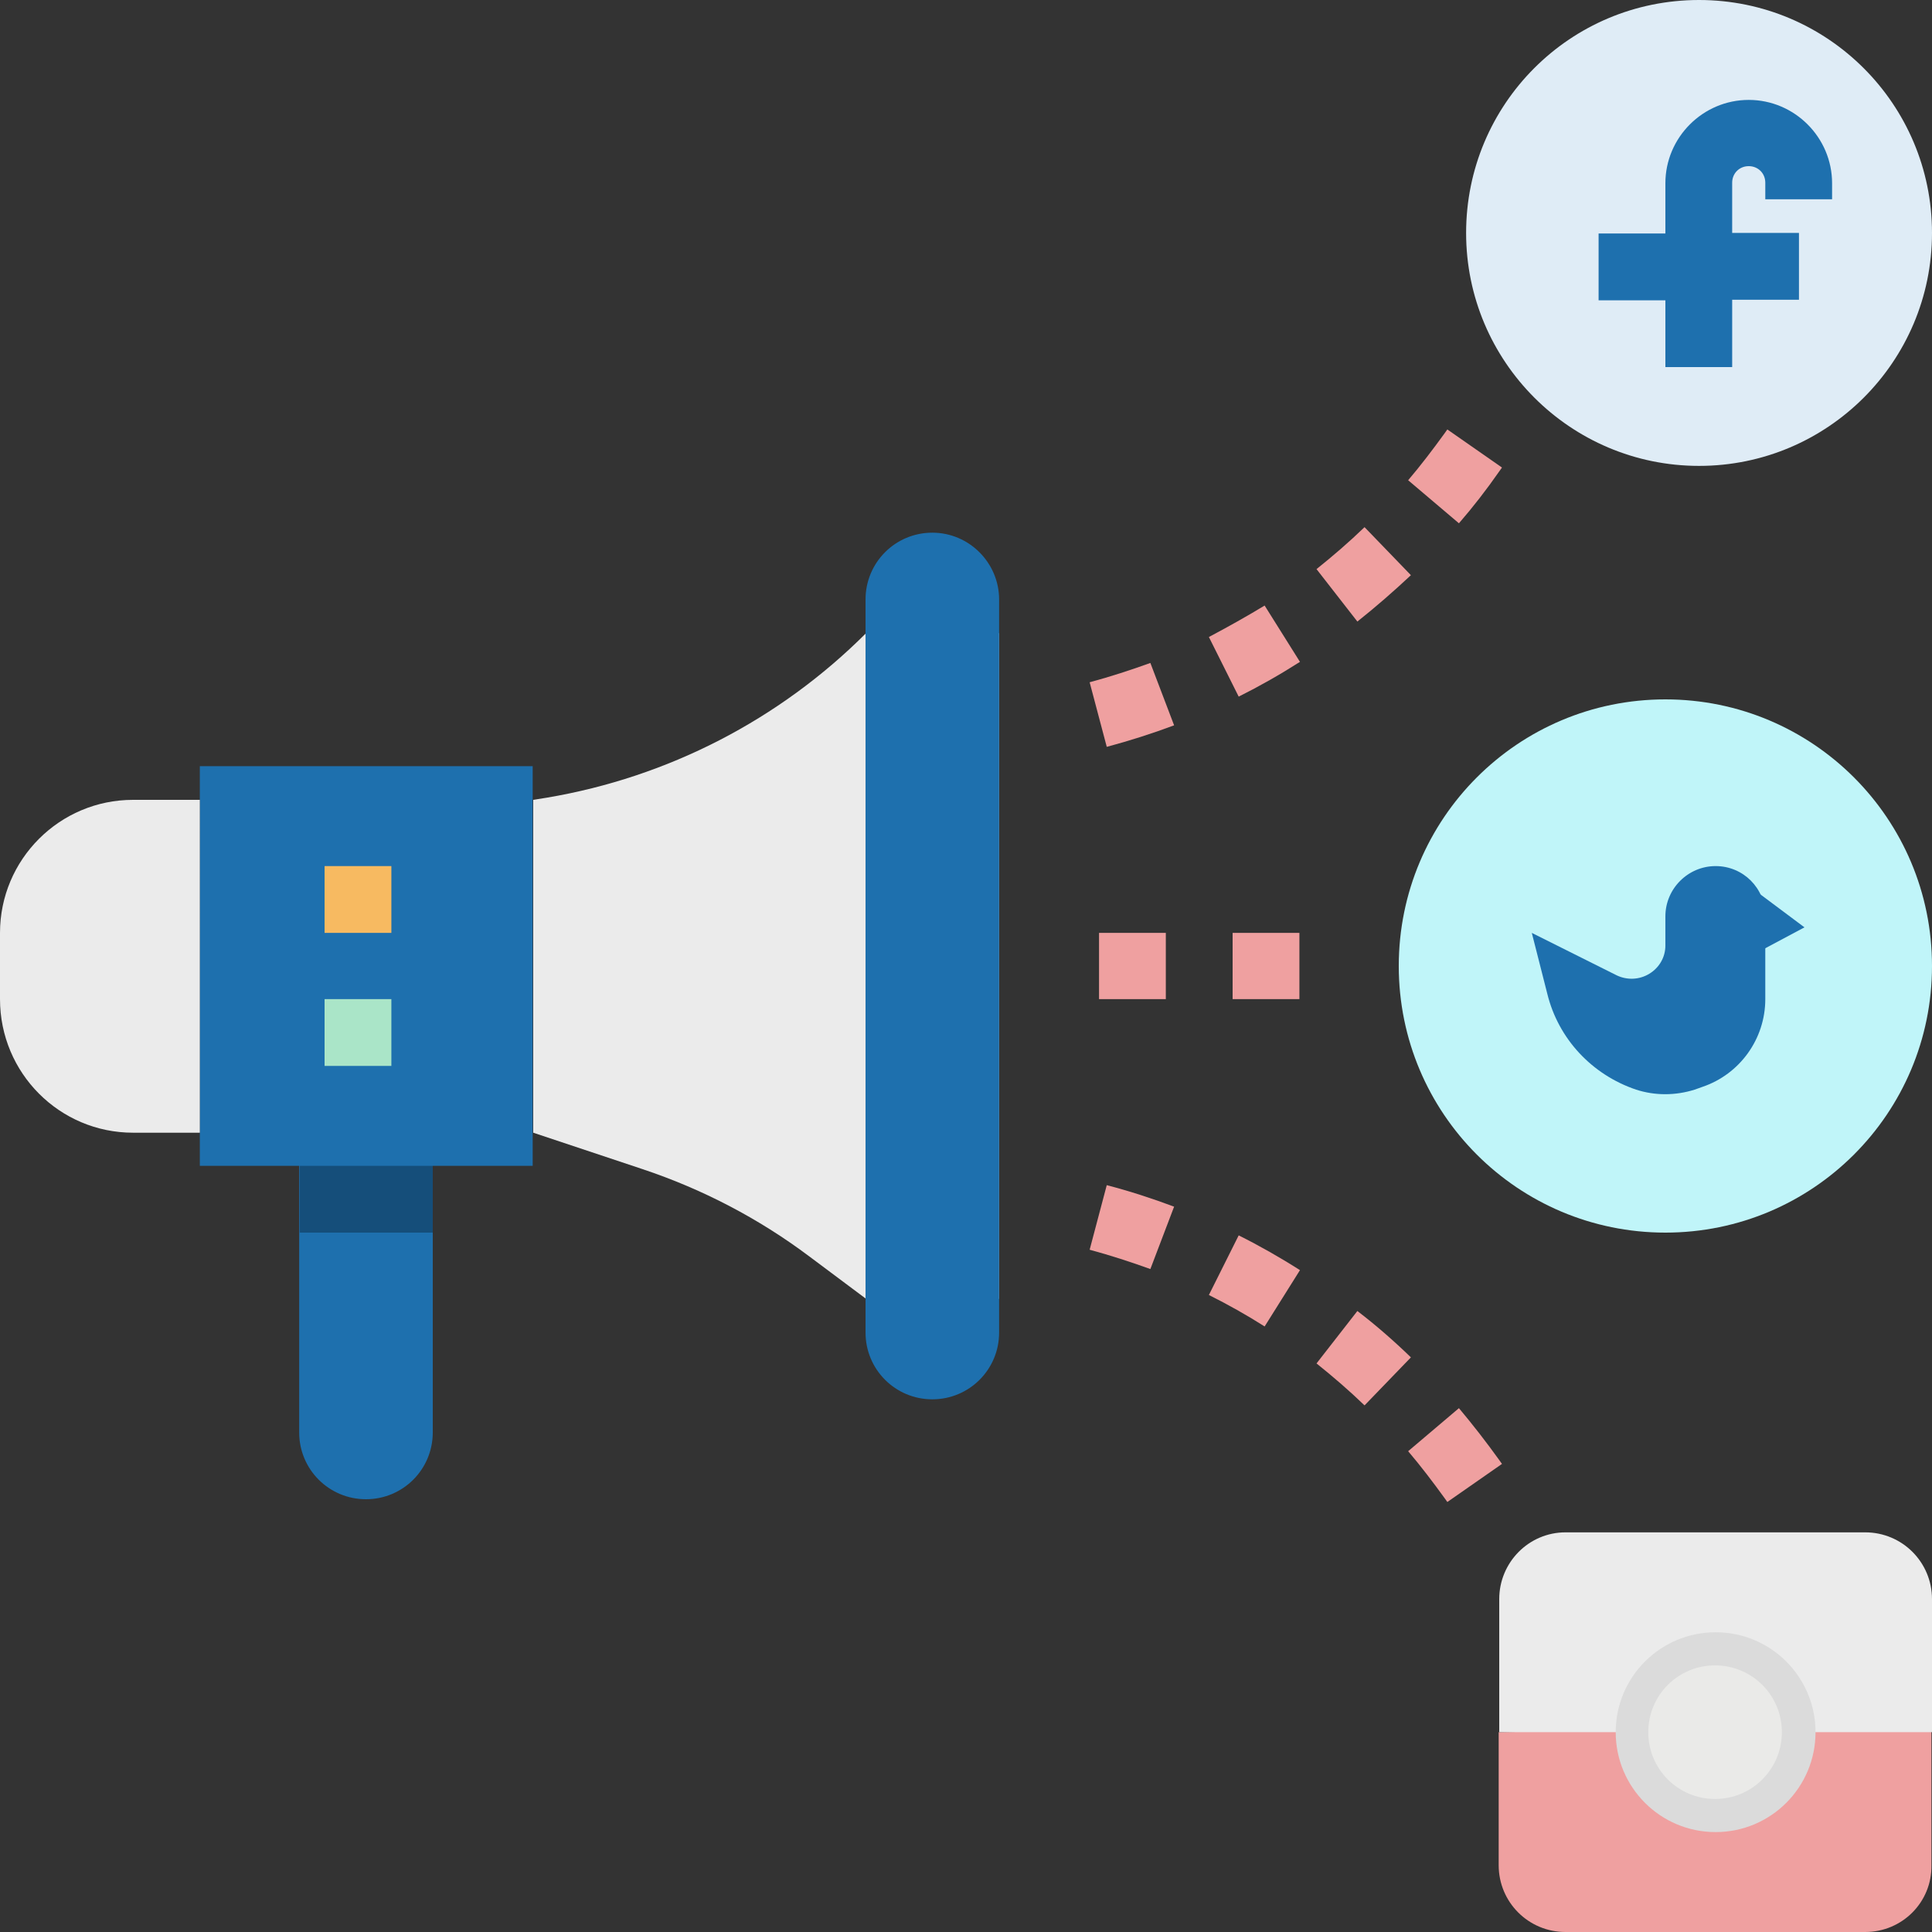 <?xml version="1.0" encoding="utf-8"?>
<!-- Generator: Adobe Illustrator 24.0.1, SVG Export Plug-In . SVG Version: 6.00 Build 0)  -->
<svg version="1.1" id="social_media" xmlns="http://www.w3.org/2000/svg" xmlns:xlink="http://www.w3.org/1999/xlink" x="0px"
	 y="0px" viewBox="0 0 350 350" style="enable-background:new 0 0 350 350;" xml:space="preserve">
<rect x="0" y="0" width="350" height="350" fill="#333333" stroke="none"/>
<style type="text/css">
	.st0{fill:#DFECF6;}
	.st1{fill:#1E70AE;}
	.st2{fill:#EFA0A0;}
	.st3{fill:#C0F5F9;}
	.st4{fill:#EBEBEB;}
	.st5{fill:#DBDBDB;}
	.st6{fill:#EAEAE8;}
	.st7{fill:#F7BA61;}
	.st8{fill:#AAE5C8;}
	.st9{fill:#154E7A;}
</style>
<g id="facebook">
	<path class="st0" d="M350,42.2c0,23.3-18.9,42.2-42.2,42.2c-23.3,0-42.2-18.9-42.2-42.2S284.4,0,307.8,0C331.1,0,350,18.9,350,42.2
		z"/>
	<path class="st1" d="M331.9,36.2v-3c0-8.3-6.8-15.1-15.1-15.1c-8.3,0-15.1,6.8-15.1,15.1v9.1h-12.1v12.1h12.1v12.1h12.1V54.3h12.1
		V42.2h-12.1v-9.1c0-1.7,1.3-3,3-3c1.7,0,3,1.3,3,3v3H331.9z"/>
</g>
<g>
	<path class="st2" d="M199.1,169h12.1V181h-12.1V169z"/>
	<path class="st2" d="M223.3,169h12.1V181h-12.1V169z"/>
	<path class="st2" d="M219,115.4l5.4,10.8c3.8-1.9,7.5-4,11.1-6.3l-6.4-10.2C225.8,111.7,222.4,113.6,219,115.4z"/>
	<path class="st2" d="M197.4,123.6l3.1,11.7c4.1-1.1,8.2-2.4,12.2-3.9l-4.3-11.3C204.8,121.4,201.1,122.6,197.4,123.6z"/>
	<path class="st2" d="M255.6,104.2l-8.4-8.7c-2.8,2.7-5.7,5.2-8.7,7.6l7.4,9.5C249.3,109.9,252.5,107.1,255.6,104.2z"/>
	<path class="st2" d="M271.6,85.4l0.5-0.7l-9.9-6.9l-0.5,0.7c-2.1,2.9-4.3,5.8-6.6,8.5l9.2,7.8C266.9,91.8,269.3,88.7,271.6,85.4z"
		/>
	<path class="st2" d="M197.4,226.4c3.7,1,7.4,2.2,11,3.5l4.3-11.3c-4-1.5-8-2.8-12.2-3.9L197.4,226.4z"/>
	<path class="st2" d="M219,234.6c3.4,1.7,6.8,3.6,10.1,5.7l6.4-10.2c-3.6-2.3-7.3-4.4-11.1-6.3L219,234.6z"/>
	<path class="st2" d="M245.9,237.5l-7.4,9.5c3,2.4,5.9,4.9,8.7,7.6l8.4-8.7C252.5,242.9,249.3,240.1,245.9,237.5z"/>
	<path class="st2" d="M264.3,255.1l-9.2,7.8c2.3,2.7,4.5,5.6,6.6,8.5l0.5,0.7l9.9-6.9l-0.5-0.7C269.3,261.3,266.9,258.2,264.3,255.1
		z"/>
</g>
<g id="twitter">
	<path class="st3" d="M350,175c0,26.7-21.6,48.3-48.3,48.3c-26.7,0-48.3-21.6-48.3-48.3s21.6-48.3,48.3-48.3
		C328.4,126.7,350,148.3,350,175z"/>
	<path class="st1" d="M310.8,156.9c-5,0-9.1,4.1-9.1,9.1v5.3c0,2.1-1.1,4-2.9,5.1c-1.8,1.1-4,1.2-5.9,0.3l-15.4-7.7l2.8,11
		c2,8.2,8.1,14.7,16.1,17.4c3.4,1.1,7.1,1.1,10.6,0l1.4-0.5c6.8-2.3,11.4-8.7,11.4-15.9v-15.1C319.8,160.9,315.8,156.9,310.8,156.9z
		"/>
	<path class="st1" d="M326.9,168l-7.5,4l-2-11.1L326.9,168z"/>
</g>
<g id="insta">
	<path class="st2" d="M337.9,350h-54.3c-6.7,0-12.1-5.4-12.1-12.1v-24.1l78.4-1.5v25.6C350,344.6,344.6,350,337.9,350z"/>
	<path class="st4" d="M283.6,277.6h54.3c6.7,0,12.1,5.4,12.1,12.1v24.1h-78.4v-24.1C271.6,283,277,277.6,283.6,277.6z"/>
	<path class="st5" d="M328.9,313.8c0,10-8.1,18.1-18.1,18.1s-18.1-8.1-18.1-18.1s8.1-18.1,18.1-18.1S328.9,303.8,328.9,313.8z"/>
	<path class="st6" d="M322.8,313.8c0,6.7-5.4,12.1-12.1,12.1s-12.1-5.4-12.1-12.1s5.4-12.1,12.1-12.1S322.8,307.1,322.8,313.8z"/>
</g>
<g id="XMLID_2_">
	<g>
		<path class="st1" d="M78.4,205.2v54.3c0,6.7-5.4,12.1-12.1,12.1s-12.1-5.4-12.1-12.1v-54.3H78.4z"/>
	</g>
	<g>
	</g>
</g>
<g id="XMLID_1_">
	<g>
		<rect x="36.2" y="138.8" class="st1" width="60.3" height="72.4"/>
	</g>
	<g>
	</g>
</g>
<path class="st4" d="M36.2,205.2H24.1C10.8,205.2,0,194.4,0,181V169c0-13.3,10.8-24.1,24.1-24.1h12.1V205.2z"/>
<g id="horn">
	<path class="st4" d="M181,235.3h-24.1l-10.3-7.7c-9.2-6.9-19.4-12.2-30.2-15.8l-19.8-6.6v-60.3l2.5-0.4
		c21.9-3.7,42.1-14.1,57.8-29.8H181V235.3z"/>
	<g id="XMLID_4_">
		<g>
			<path class="st1" d="M181,108.6v132.8c0,6.7-5.4,12.1-12.1,12.1s-12.1-5.4-12.1-12.1V108.6c0-6.7,5.4-12.1,12.1-12.1
				S181,102,181,108.6z"/>
		</g>
		<g>
		</g>
	</g>
</g>
<path class="st7" d="M58.8,156.9h12.1V169H58.8V156.9z"/>
<path class="st8" d="M58.8,181h12.1v12.1H58.8V181z"/>
<g id="XMLID_3_">
	<g>
		<rect x="54.3" y="211.2" class="st9" width="24.1" height="12.1"/>
	</g>
	<g>
	</g>
</g>
</svg>
